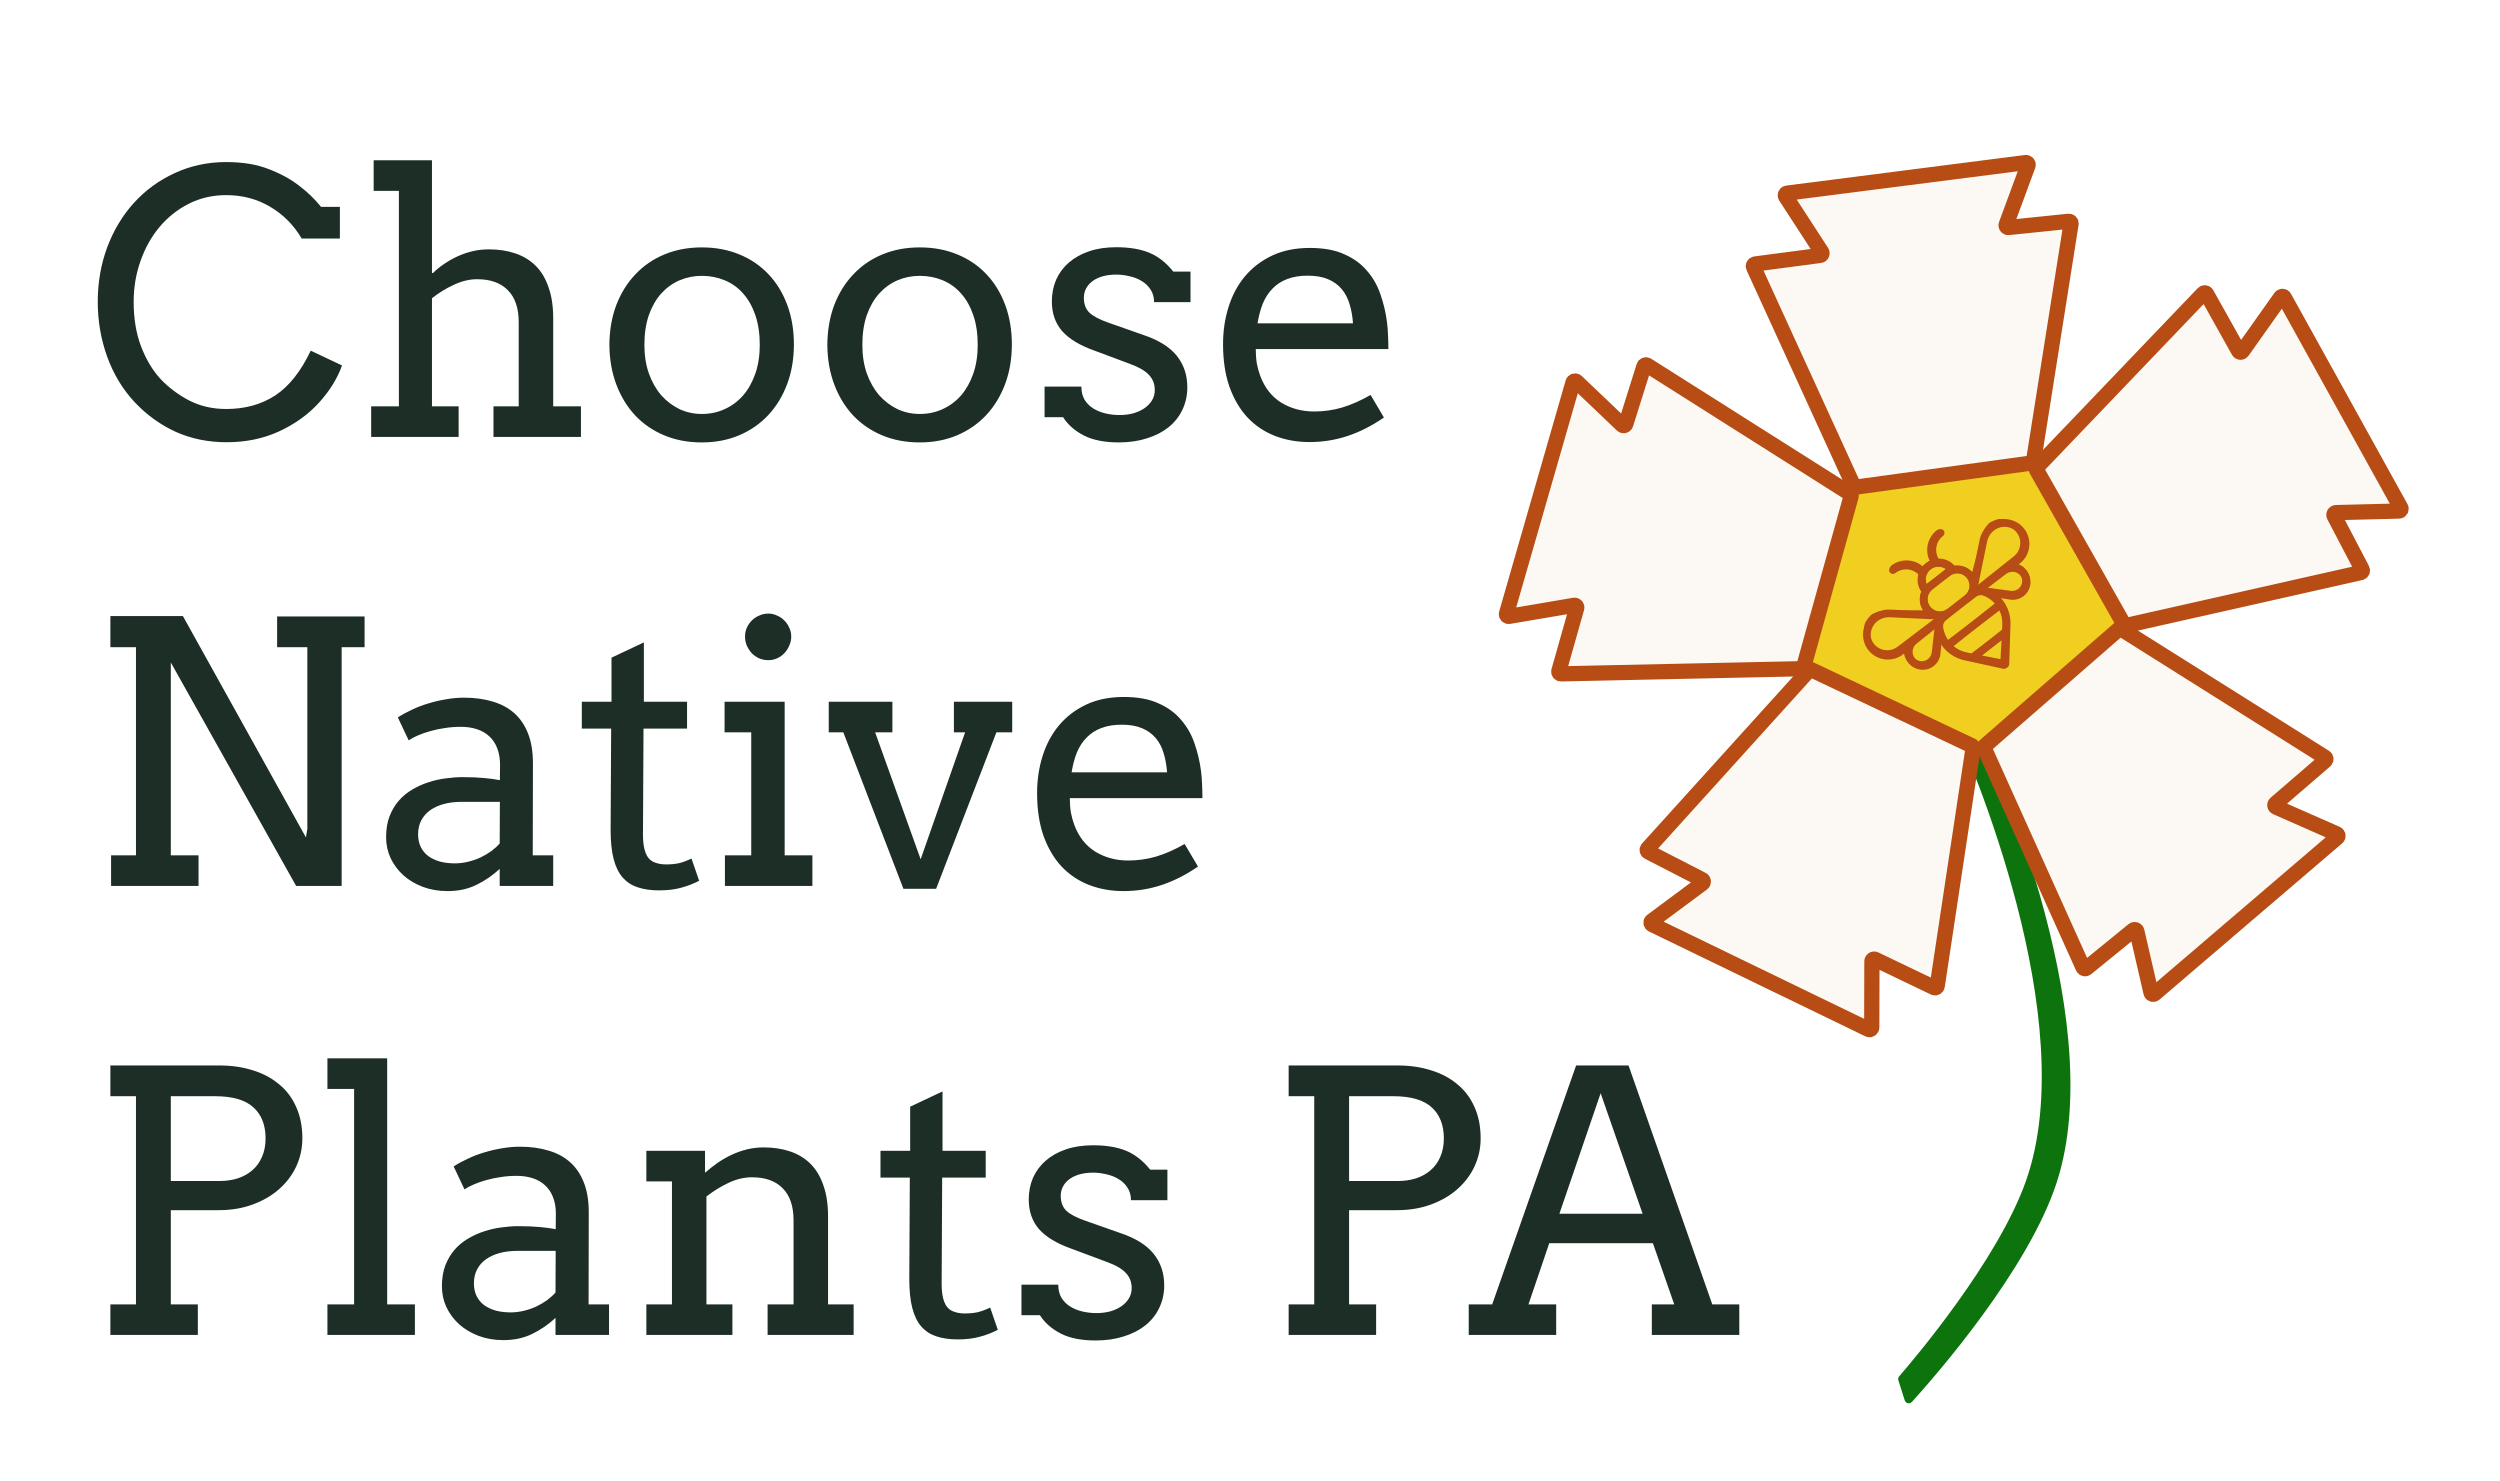 <svg width="206" height="122" viewBox="0 0 206 122" fill="none" xmlns="http://www.w3.org/2000/svg">
<rect width="206" height="122" fill="white"/>
<path d="M160.714 59.043C160.599 58.789 160.804 58.509 161.081 58.535L162.216 58.639C162.341 58.651 162.443 58.71 162.496 58.823C163.521 60.969 174.026 83.542 169.46 97.476C167.093 104.701 159.412 113.457 157.545 115.516C157.361 115.719 157.031 115.644 156.948 115.383L156.427 113.747C156.388 113.627 156.411 113.501 156.494 113.406C157.54 112.202 164.645 103.882 166.961 97.246C171.564 84.057 162.402 62.771 160.714 59.043Z" fill="#0D740D"/>
<path d="M174.875 52.425C174.166 60.115 168.871 62.044 161.18 61.334C153.489 60.625 146.315 57.547 147.025 49.857C147.734 42.166 154.543 36.507 162.234 37.216C169.924 37.925 175.584 44.734 174.875 52.425Z" fill="#F0CF21"/>
<path d="M149.19 55.589L162.127 61.733L159.278 80.915L156.609 79.589L154.541 78.588L154.176 78.645L154.075 78.817L153.977 78.898L153.871 79.069L140.659 72.989L140.764 72.819L140.781 72.64L140.635 72.267L140.384 72.064L139.954 71.844L138.575 71.177L136.256 69.973L149.19 55.589Z" fill="#FCF9F4"/>
<path d="M141.525 72.349L153.853 78.257L153.837 84.287L136.691 75.954L141.525 72.349Z" fill="#FCF9F4"/>
<path d="M162.484 61.452L149.269 55.194C149.197 55.16 149.112 55.177 149.059 55.235L135.773 69.92C135.694 70.007 135.719 70.146 135.823 70.2L140.259 72.483C140.377 72.544 140.39 72.707 140.284 72.787L136.114 75.882C136.006 75.962 136.021 76.129 136.142 76.187L153.974 84.828C154.093 84.886 154.231 84.799 154.232 84.667L154.246 79.206C154.246 79.075 154.384 78.988 154.503 79.045L159.373 81.381C159.482 81.433 159.61 81.365 159.628 81.246L162.584 61.64C162.596 61.562 162.555 61.485 162.484 61.452Z" stroke="#B74D15" stroke-width="1.255"/>
<path d="M163.88 61.686L174.69 52.292L191.126 62.582L188.843 64.497L187.097 65.991L187.003 66.348L187.121 66.51L187.156 66.632L187.27 66.797L176.409 76.47L176.295 76.305L176.138 76.219L175.737 76.203L175.45 76.352L175.077 76.658L173.914 77.654L171.881 79.297L163.88 61.686Z" fill="#FCF9F4"/>
<path d="M176.17 75.418L186.52 66.487L192.039 68.915L177.539 81.291L176.17 75.418Z" fill="#FCF9F4"/>
<path d="M174.577 51.853L163.552 61.457C163.492 61.509 163.474 61.594 163.506 61.666L171.643 79.72C171.691 79.827 171.828 79.86 171.919 79.785L175.788 76.635C175.891 76.552 176.046 76.605 176.076 76.734L177.243 81.794C177.273 81.926 177.432 81.978 177.534 81.891L192.591 69.01C192.692 68.924 192.668 68.763 192.547 68.71L187.549 66.51C187.428 66.457 187.404 66.296 187.504 66.21L191.594 62.682C191.685 62.604 191.675 62.459 191.573 62.395L174.791 51.836C174.724 51.794 174.637 51.801 174.577 51.853Z" stroke="#B74D15" stroke-width="1.255"/>
<path d="M175.305 51.169L168.268 38.696L181.644 24.655L183.061 27.276L184.176 29.286L184.507 29.45L184.689 29.367L184.815 29.357L185 29.279L192.3 41.858L192.116 41.936L191.999 42.073L191.903 42.462L191.992 42.773L192.217 43.2L192.96 44.539L194.162 46.86L175.305 51.169Z" fill="#FCF9F4"/>
<path d="M191.218 41.881L184.542 29.951L188.028 25.031L197.246 41.717L191.218 41.881Z" fill="#FCF9F4"/>
<path d="M167.809 38.721L175.008 51.447C175.047 51.516 175.126 51.551 175.204 51.534L194.522 47.181C194.637 47.155 194.696 47.027 194.642 46.923L192.331 42.502C192.269 42.384 192.353 42.243 192.485 42.239L197.677 42.11C197.811 42.107 197.894 41.962 197.829 41.844L188.228 24.511C188.164 24.395 188.001 24.386 187.925 24.494L184.768 28.95C184.692 29.058 184.53 29.049 184.465 28.934L181.829 24.22C181.77 24.114 181.626 24.096 181.543 24.183L167.835 38.508C167.78 38.566 167.77 38.652 167.809 38.721Z" stroke="#B74D15" stroke-width="1.255"/>
<path d="M152.13 40.874L148.278 54.668L128.891 55.126L129.744 52.271L130.378 50.062L130.26 49.712L130.073 49.642L129.977 49.56L129.791 49.484L133.532 35.43L133.718 35.505L133.897 35.491L134.24 35.283L134.397 35.001L134.541 34.54L134.963 33.068L135.755 30.577L152.13 40.874Z" fill="#FCF9F4"/>
<path d="M134.313 36.178L130.59 49.333L124.645 50.343L129.937 32.029L134.313 36.178Z" fill="#FCF9F4"/>
<path d="M148.617 54.971L152.534 40.883C152.555 40.807 152.524 40.726 152.457 40.684L135.725 30.091C135.626 30.028 135.494 30.077 135.458 30.189L133.963 34.948C133.923 35.075 133.765 35.116 133.668 35.024L129.908 31.442C129.811 31.349 129.65 31.393 129.612 31.523L124.134 50.565C124.097 50.692 124.206 50.813 124.336 50.791L129.719 49.876C129.849 49.854 129.958 49.975 129.922 50.101L128.449 55.298C128.417 55.414 128.505 55.529 128.626 55.526L148.449 55.102C148.528 55.1 148.596 55.047 148.617 54.971Z" stroke="#B74D15" stroke-width="1.255"/>
<path d="M167.259 37.779L153.068 39.71L144.963 22.093L147.922 21.744L150.201 21.451L150.476 21.204L150.466 21.004L150.503 20.883L150.499 20.682L164.885 18.546L164.89 18.746L164.974 18.905L165.3 19.138L165.622 19.17L166.102 19.119L167.621 18.924L170.221 18.663L167.259 37.779Z" fill="#FCF9F4"/>
<path d="M164.505 19.556L150.953 21.352L147.668 16.295L166.58 13.894L164.505 19.556Z" fill="#FCF9F4"/>
<path d="M152.924 40.139L167.41 38.151C167.488 38.14 167.55 38.079 167.563 38.001L170.655 18.441C170.673 18.325 170.576 18.222 170.459 18.234L165.497 18.748C165.365 18.762 165.264 18.632 165.31 18.508L167.109 13.636C167.155 13.51 167.051 13.379 166.918 13.396L147.263 15.914C147.132 15.931 147.064 16.079 147.136 16.19L150.11 20.769C150.182 20.88 150.114 21.027 149.983 21.045L144.629 21.753C144.509 21.769 144.439 21.896 144.489 22.005L152.736 40.036C152.769 40.108 152.846 40.15 152.924 40.139Z" stroke="#B74D15" stroke-width="1.255"/>
<g clip-path="url(#clip0_2004_4172)">
<path d="M166.659 43.464C166.35 43.075 165.368 42.727 164.783 42.763C164.611 42.732 163.812 43.072 163.781 43.245C163.764 43.341 164.153 43.196 164.563 43.193C164.885 43.191 165.202 43.245 165.277 43.259C165.614 43.32 165.95 43.591 166.163 43.859C166.648 44.467 166.547 45.357 165.938 45.842L162.958 48.215L163.612 44.726C163.621 44.626 163.733 44.096 163.889 43.671C164.027 43.295 164.388 43.004 164.312 42.99C164.14 42.959 163.507 43.188 163.296 44.247L162.504 47.165C162.115 46.724 161.535 46.538 160.987 46.63C160.636 46.243 160.141 46.051 159.649 46.071C159.271 45.465 159.399 44.656 159.971 44.2C160.108 44.091 160.13 43.892 160.021 43.755C159.912 43.618 159.713 43.595 159.576 43.704C158.806 44.317 158.593 45.374 159.009 46.224C158.885 46.281 158.765 46.353 158.653 46.442C158.541 46.531 158.444 46.631 158.361 46.74C157.626 46.144 156.548 46.115 155.778 46.729C155.641 46.838 155.619 47.037 155.728 47.174C155.837 47.311 156.037 47.334 156.174 47.225C156.746 46.769 157.563 46.825 158.069 47.329C157.94 47.805 158.016 48.33 158.315 48.759C158.102 49.273 158.154 49.879 158.496 50.357L155.757 50.229C155.224 50.204 154.702 50.373 154.285 50.705C153.403 51.407 153.257 52.697 153.959 53.579C154.662 54.461 155.951 54.607 156.833 53.904L156.968 53.797C156.985 54.094 157.091 54.39 157.29 54.64C157.794 55.272 158.718 55.377 159.35 54.873C159.661 54.626 159.86 54.257 159.896 53.862L159.971 53.059C160.42 53.738 161.129 54.231 161.964 54.395L165.181 55.025C165.272 55.043 165.366 55.02 165.439 54.962C165.512 54.904 165.555 54.817 165.558 54.724L165.664 51.448C165.691 50.597 165.37 49.796 164.808 49.206L165.607 49.313C166 49.366 166.404 49.255 166.715 49.007C167.347 48.504 167.452 47.58 166.948 46.947C166.749 46.697 166.485 46.528 166.199 46.445L166.334 46.338C167.216 45.635 167.362 44.346 166.659 43.464ZM162.816 49.14C162.992 48.999 163.23 48.96 163.436 49.038C163.816 49.182 164.144 49.413 164.403 49.702L160.544 52.775C160.32 52.458 160.169 52.087 160.114 51.684C160.084 51.466 160.175 51.243 160.351 51.103L162.816 49.14ZM158.716 48.175C158.548 47.746 158.67 47.24 159.048 46.938C159.427 46.636 159.948 46.631 160.329 46.891L158.716 48.175ZM159.206 48.596L160.629 47.463C161.069 47.112 161.712 47.185 162.062 47.625C162.413 48.065 162.34 48.708 161.9 49.058L160.477 50.192C160.037 50.542 159.394 50.469 159.044 50.029C158.693 49.589 158.766 48.947 159.206 48.596ZM154.456 53.184C153.971 52.575 154.072 51.686 154.68 51.201C154.977 50.965 155.348 50.844 155.727 50.862L159.419 51.035L156.438 53.408C155.83 53.893 154.94 53.792 154.456 53.184ZM159.265 53.803C159.244 54.028 159.131 54.237 158.955 54.377C158.596 54.663 158.072 54.603 157.786 54.245C157.491 53.874 157.552 53.332 157.923 53.037L159.448 51.822L159.265 53.803ZM164.937 54.331L163.318 54.014L164.99 52.682L164.937 54.331ZM165.03 51.428L165.016 51.85L162.501 53.854L162.086 53.773C161.667 53.691 161.288 53.504 160.975 53.243L164.762 50.227C164.947 50.59 165.044 51.001 165.03 51.428ZM166.452 47.342C166.738 47.701 166.678 48.225 166.32 48.511C166.144 48.651 165.914 48.715 165.691 48.685L163.719 48.42L165.244 47.206C165.615 46.91 166.157 46.972 166.452 47.342Z" fill="#B74D15"/>
</g>
<g clip-path="url(#clip1_2004_4172)">
<path d="M153.878 53.404C153.578 53.009 153.482 51.971 153.661 51.413C153.673 51.239 154.199 50.549 154.373 50.561C154.471 50.568 154.235 50.91 154.131 51.306C154.05 51.618 154.025 51.938 154.019 52.015C153.996 52.356 154.176 52.748 154.383 53.021C154.854 53.64 155.741 53.761 156.36 53.291L159.394 50.986L155.851 50.761C155.752 50.745 155.211 50.724 154.76 50.77C154.362 50.812 153.991 51.09 153.996 51.013C154.008 50.838 154.386 50.281 155.464 50.337L158.487 50.287C158.156 49.801 158.118 49.194 158.342 48.685C158.054 48.25 157.989 47.723 158.13 47.251C157.635 46.735 156.819 46.66 156.237 47.102C156.097 47.209 155.899 47.181 155.793 47.042C155.687 46.902 155.714 46.703 155.853 46.597C156.637 46.002 157.714 46.055 158.435 46.668C158.52 46.561 158.62 46.463 158.734 46.377C158.848 46.29 158.969 46.221 159.094 46.167C158.698 45.308 158.935 44.256 159.719 43.661C159.858 43.555 160.057 43.582 160.163 43.721C160.269 43.861 160.242 44.06 160.102 44.166C159.52 44.608 159.373 45.414 159.738 46.029C160.231 46.02 160.721 46.224 161.063 46.618C161.613 46.539 162.188 46.738 162.567 47.188L163.117 44.501C163.223 43.979 163.516 43.514 163.94 43.191C164.838 42.509 166.124 42.685 166.806 43.583C167.488 44.48 167.313 45.766 166.415 46.448L166.277 46.553C166.562 46.642 166.822 46.817 167.015 47.072C167.504 47.715 167.378 48.637 166.735 49.126C166.418 49.366 166.012 49.468 165.62 49.407L164.824 49.281C165.372 49.883 165.675 50.692 165.628 51.542L165.448 54.815C165.443 54.907 165.397 54.993 165.323 55.05C165.249 55.106 165.154 55.127 165.063 55.107L161.862 54.404C161.03 54.221 160.333 53.712 159.899 53.023L159.807 53.823C159.761 54.217 159.554 54.581 159.237 54.822C158.594 55.311 157.672 55.185 157.183 54.541C156.99 54.286 156.891 53.989 156.881 53.691L156.744 53.796C155.846 54.478 154.56 54.302 153.878 53.404ZM160.325 51.075C160.145 51.211 160.049 51.432 160.074 51.651C160.12 52.055 160.263 52.43 160.48 52.752L164.407 49.767C164.155 49.472 163.832 49.234 163.456 49.082C163.252 48.999 163.013 49.033 162.834 49.169L160.325 51.075ZM160.399 46.864C160.024 46.596 159.503 46.589 159.117 46.882C158.732 47.175 158.599 47.678 158.757 48.111L160.399 46.864ZM160.686 47.443L159.237 48.543C158.789 48.883 158.702 49.524 159.042 49.972C159.382 50.42 160.023 50.507 160.471 50.167L161.92 49.067C162.368 48.727 162.455 48.085 162.115 47.638C161.775 47.19 161.134 47.102 160.686 47.443ZM166.301 43.966C165.83 43.347 164.943 43.226 164.324 43.696C164.022 43.925 163.814 44.256 163.738 44.628L162.997 48.248L166.031 45.943C166.651 45.473 166.772 44.586 166.301 43.966ZM165.718 48.78C165.941 48.815 166.172 48.757 166.351 48.621C166.716 48.343 166.788 47.821 166.51 47.456C166.223 47.078 165.683 47.004 165.306 47.291L163.753 48.471L165.718 48.78ZM164.835 54.407L164.926 52.761L163.224 54.053L164.835 54.407ZM161.998 53.784L162.411 53.875L164.972 51.929L164.995 51.507C165.018 51.081 164.931 50.667 164.755 50.3L160.9 53.229C161.206 53.498 161.581 53.692 161.998 53.784ZM157.688 54.158C157.966 54.523 158.489 54.594 158.854 54.317C159.033 54.18 159.151 53.974 159.177 53.75L159.406 51.773L157.853 52.953C157.475 53.24 157.402 53.78 157.688 54.158Z" fill="#B74D15"/>
</g>
<path d="M24.856 19.653C24.202 18.54 23.333 17.666 22.249 17.031C21.175 16.396 19.974 16.079 18.645 16.079C17.513 16.079 16.477 16.318 15.54 16.797C14.602 17.275 13.797 17.92 13.123 18.73C12.459 19.531 11.941 20.464 11.57 21.528C11.199 22.583 11.014 23.696 11.014 24.868C11.014 26.255 11.219 27.485 11.629 28.56C12.039 29.624 12.571 30.513 13.226 31.226C13.89 31.929 14.676 32.52 15.584 32.998C16.492 33.467 17.513 33.701 18.645 33.701C20.189 33.701 21.531 33.33 22.674 32.588C23.816 31.836 24.793 30.605 25.604 28.896L28.182 30.112C27.811 31.167 27.181 32.188 26.292 33.174C25.403 34.15 24.305 34.941 22.996 35.547C21.697 36.143 20.257 36.44 18.675 36.44C17.161 36.44 15.77 36.157 14.5 35.591C13.23 35.015 12.098 34.199 11.102 33.145C10.115 32.09 9.358 30.84 8.831 29.395C8.313 27.949 8.055 26.44 8.055 24.868C8.055 23.286 8.313 21.792 8.831 20.386C9.358 18.98 10.091 17.759 11.028 16.724C11.976 15.679 13.099 14.858 14.398 14.263C15.706 13.657 17.122 13.354 18.645 13.354C20.003 13.354 21.175 13.55 22.161 13.94C23.148 14.321 23.982 14.78 24.666 15.317C25.359 15.845 25.955 16.421 26.453 17.046H28.006V19.653H24.856ZM30.789 13.208H35.594V22.495H35.682C35.955 22.222 36.268 21.968 36.619 21.733C36.98 21.489 37.356 21.279 37.747 21.104C38.138 20.928 38.543 20.791 38.963 20.693C39.383 20.596 39.822 20.547 40.281 20.547C41.092 20.547 41.824 20.659 42.478 20.884C43.133 21.108 43.69 21.45 44.148 21.909C44.607 22.368 44.959 22.959 45.203 23.682C45.457 24.395 45.584 25.239 45.584 26.216V33.481H47.869V36.001H40.662V33.481H42.742V26.553C42.742 25.391 42.444 24.512 41.849 23.916C41.263 23.311 40.418 23.008 39.315 23.008C38.69 23.008 38.055 23.159 37.41 23.462C36.766 23.755 36.16 24.126 35.594 24.575V33.481H37.791V36.001H30.584V33.481H32.869V15.727H30.789V13.208ZM50.213 28.413C50.223 27.212 50.413 26.118 50.784 25.132C51.165 24.145 51.692 23.301 52.366 22.598C53.04 21.885 53.841 21.338 54.769 20.957C55.696 20.576 56.717 20.386 57.83 20.386C58.953 20.386 59.978 20.576 60.906 20.957C61.844 21.338 62.645 21.88 63.309 22.583C63.973 23.276 64.49 24.116 64.861 25.102C65.232 26.089 65.418 27.183 65.418 28.384C65.418 29.565 65.232 30.654 64.861 31.65C64.49 32.637 63.973 33.486 63.309 34.199C62.645 34.912 61.844 35.469 60.906 35.869C59.978 36.26 58.953 36.455 57.83 36.455C56.688 36.455 55.652 36.26 54.725 35.869C53.797 35.478 53.001 34.932 52.337 34.228C51.673 33.516 51.155 32.666 50.784 31.68C50.413 30.693 50.223 29.605 50.213 28.413ZM53.099 28.413C53.099 29.282 53.221 30.068 53.465 30.771C53.719 31.475 54.06 32.075 54.49 32.573C54.93 33.062 55.433 33.442 55.999 33.716C56.575 33.98 57.185 34.111 57.83 34.111C58.504 34.111 59.129 33.98 59.705 33.716C60.291 33.452 60.799 33.076 61.228 32.588C61.658 32.09 61.995 31.489 62.239 30.786C62.483 30.083 62.605 29.292 62.605 28.413C62.605 27.495 62.483 26.68 62.239 25.967C61.995 25.254 61.658 24.658 61.228 24.18C60.809 23.701 60.306 23.34 59.72 23.096C59.134 22.852 58.504 22.73 57.83 22.73C57.185 22.73 56.575 22.852 55.999 23.096C55.433 23.34 54.93 23.701 54.49 24.18C54.06 24.658 53.719 25.254 53.465 25.967C53.221 26.68 53.099 27.495 53.099 28.413ZM68.172 28.413C68.182 27.212 68.372 26.118 68.743 25.132C69.124 24.145 69.651 23.301 70.325 22.598C70.999 21.885 71.8 21.338 72.728 20.957C73.655 20.576 74.676 20.386 75.789 20.386C76.912 20.386 77.938 20.576 78.865 20.957C79.803 21.338 80.603 21.88 81.268 22.583C81.932 23.276 82.449 24.116 82.82 25.102C83.191 26.089 83.377 27.183 83.377 28.384C83.377 29.565 83.191 30.654 82.82 31.65C82.449 32.637 81.932 33.486 81.268 34.199C80.603 34.912 79.803 35.469 78.865 35.869C77.938 36.26 76.912 36.455 75.789 36.455C74.647 36.455 73.611 36.26 72.684 35.869C71.756 35.478 70.96 34.932 70.296 34.228C69.632 33.516 69.114 32.666 68.743 31.68C68.372 30.693 68.182 29.605 68.172 28.413ZM71.058 28.413C71.058 29.282 71.18 30.068 71.424 30.771C71.678 31.475 72.019 32.075 72.449 32.573C72.889 33.062 73.392 33.442 73.958 33.716C74.534 33.98 75.144 34.111 75.789 34.111C76.463 34.111 77.088 33.98 77.664 33.716C78.25 33.452 78.758 33.076 79.188 32.588C79.617 32.09 79.954 31.489 80.198 30.786C80.442 30.083 80.564 29.292 80.564 28.413C80.564 27.495 80.442 26.68 80.198 25.967C79.954 25.254 79.617 24.658 79.188 24.18C78.768 23.701 78.265 23.34 77.679 23.096C77.093 22.852 76.463 22.73 75.789 22.73C75.144 22.73 74.534 22.852 73.958 23.096C73.392 23.34 72.889 23.701 72.449 24.18C72.019 24.658 71.678 25.254 71.424 25.967C71.18 26.68 71.058 27.495 71.058 28.413ZM95.096 24.898C95.096 24.487 94.998 24.141 94.803 23.857C94.617 23.564 94.373 23.33 94.07 23.154C93.768 22.969 93.431 22.837 93.06 22.759C92.689 22.671 92.327 22.627 91.976 22.627C91.585 22.627 91.224 22.671 90.892 22.759C90.569 22.847 90.291 22.974 90.057 23.14C89.822 23.306 89.637 23.511 89.5 23.755C89.373 23.989 89.31 24.253 89.31 24.546C89.31 25.054 89.461 25.459 89.764 25.762C90.076 26.055 90.594 26.328 91.316 26.582L94.231 27.607C95.481 28.027 96.394 28.599 96.971 29.321C97.547 30.044 97.835 30.908 97.835 31.914C97.835 32.588 97.698 33.208 97.425 33.774C97.161 34.331 96.78 34.81 96.282 35.21C95.794 35.601 95.203 35.903 94.51 36.118C93.816 36.343 93.045 36.455 92.195 36.455C91.014 36.455 90.052 36.265 89.31 35.884C88.567 35.503 87.996 35 87.596 34.375H86.072V31.855H89.105C89.105 32.275 89.192 32.637 89.368 32.94C89.554 33.232 89.793 33.472 90.086 33.657C90.389 33.843 90.726 33.98 91.097 34.067C91.478 34.155 91.863 34.199 92.254 34.199C92.635 34.199 93.001 34.155 93.353 34.067C93.704 33.97 94.012 33.833 94.275 33.657C94.549 33.472 94.764 33.252 94.92 32.998C95.076 32.744 95.154 32.456 95.154 32.134C95.154 31.645 94.993 31.23 94.671 30.889C94.358 30.547 93.821 30.239 93.06 29.966L90.159 28.882C88.978 28.462 88.099 27.93 87.522 27.285C86.956 26.631 86.673 25.815 86.673 24.839C86.673 24.194 86.79 23.599 87.024 23.052C87.269 22.505 87.615 22.036 88.064 21.645C88.523 21.245 89.08 20.933 89.734 20.708C90.389 20.483 91.136 20.371 91.976 20.371C93.06 20.371 93.968 20.523 94.7 20.825C95.433 21.128 96.092 21.645 96.678 22.378H98.099V24.898H95.096ZM103.475 28.765C103.475 29.194 103.504 29.59 103.562 29.951C103.631 30.303 103.724 30.64 103.841 30.962C104.202 31.939 104.778 32.676 105.569 33.174C106.37 33.662 107.273 33.906 108.279 33.906C109.07 33.906 109.837 33.799 110.579 33.584C111.331 33.359 112.117 33.013 112.938 32.544L114.036 34.404C113.04 35.088 112.039 35.596 111.033 35.928C110.027 36.26 108.982 36.426 107.898 36.426C106.873 36.426 105.921 36.255 105.042 35.913C104.173 35.571 103.421 35.063 102.786 34.39C102.161 33.716 101.668 32.876 101.307 31.87C100.955 30.864 100.779 29.692 100.779 28.355C100.779 27.27 100.931 26.25 101.233 25.293C101.536 24.326 101.985 23.486 102.581 22.773C103.187 22.051 103.934 21.48 104.822 21.06C105.711 20.64 106.746 20.43 107.928 20.43C109.07 20.43 110.022 20.605 110.784 20.957C111.556 21.299 112.181 21.758 112.659 22.334C113.147 22.9 113.514 23.55 113.758 24.282C114.012 25.015 114.188 25.762 114.285 26.523C114.334 26.895 114.363 27.27 114.373 27.651C114.393 28.032 114.402 28.403 114.402 28.765H103.475ZM107.737 22.715C107.103 22.715 106.546 22.808 106.067 22.993C105.599 23.169 105.198 23.428 104.866 23.77C104.534 24.102 104.266 24.512 104.061 25C103.865 25.488 103.719 26.035 103.621 26.641H111.487C111.448 26.074 111.355 25.552 111.209 25.073C111.072 24.595 110.857 24.18 110.564 23.828C110.271 23.477 109.896 23.203 109.437 23.008C108.978 22.812 108.411 22.715 107.737 22.715ZM22.835 50.794H30.042V53.328H28.152V73.001H24.402L14.075 54.588V70.481H16.36V73.001H9.153V70.481H11.204V53.328H9.095V50.765H15.071L25.208 69.002L25.325 68.299V53.328H22.835V50.794ZM41.175 71.595C40.599 72.132 39.959 72.571 39.256 72.913C38.562 73.255 37.772 73.426 36.883 73.426C36.141 73.426 35.457 73.309 34.832 73.074C34.217 72.84 33.685 72.522 33.235 72.122C32.786 71.712 32.435 71.238 32.181 70.701C31.936 70.164 31.814 69.593 31.814 68.987C31.814 68.343 31.907 67.772 32.093 67.273C32.288 66.775 32.542 66.346 32.855 65.984C33.177 65.613 33.548 65.306 33.968 65.061C34.398 64.808 34.842 64.607 35.301 64.461C35.77 64.305 36.243 64.197 36.722 64.139C37.21 64.07 37.674 64.036 38.113 64.036C38.816 64.036 39.407 64.061 39.886 64.109C40.364 64.148 40.799 64.207 41.19 64.285L41.204 63.04C41.204 62.503 41.126 62.039 40.97 61.648C40.813 61.248 40.594 60.921 40.31 60.667C40.027 60.403 39.685 60.208 39.285 60.081C38.895 59.954 38.455 59.891 37.967 59.891C37.508 59.891 37.068 59.925 36.648 59.993C36.228 60.052 35.833 60.135 35.462 60.242C35.101 60.34 34.764 60.457 34.451 60.594C34.148 60.721 33.89 60.857 33.675 61.004L32.781 59.114C33.143 58.88 33.538 58.665 33.968 58.47C34.398 58.265 34.847 58.094 35.315 57.957C35.794 57.81 36.277 57.698 36.766 57.62C37.264 57.532 37.752 57.488 38.23 57.488C39.109 57.488 39.9 57.596 40.603 57.81C41.307 58.016 41.902 58.338 42.391 58.777C42.879 59.217 43.255 59.778 43.519 60.462C43.782 61.136 43.914 61.946 43.914 62.894L43.899 70.481H45.584V73.001H41.175V71.595ZM37.483 71.141C37.845 71.141 38.206 71.097 38.567 71.009C38.929 70.921 39.27 70.804 39.593 70.657C39.915 70.501 40.213 70.325 40.486 70.13C40.76 69.925 40.989 69.715 41.175 69.5L41.19 66.072H38.025C37.498 66.072 37.015 66.131 36.575 66.248C36.145 66.365 35.77 66.536 35.447 66.761C35.135 66.985 34.891 67.264 34.715 67.596C34.539 67.928 34.451 68.309 34.451 68.738C34.451 69.139 34.524 69.49 34.671 69.793C34.817 70.086 35.023 70.335 35.286 70.54C35.56 70.735 35.882 70.887 36.253 70.994C36.624 71.092 37.034 71.141 37.483 71.141ZM53.055 57.825H56.614V60.037H53.025L52.981 68.797C52.981 69.393 53.05 69.876 53.187 70.247C53.323 70.618 53.543 70.877 53.846 71.023C54.148 71.16 54.49 71.228 54.871 71.228C55.281 71.228 55.643 71.194 55.955 71.126C56.268 71.048 56.609 70.921 56.98 70.745L57.61 72.576C57.142 72.82 56.648 73.011 56.131 73.147C55.613 73.294 55.003 73.367 54.3 73.367C53.636 73.367 53.055 73.284 52.557 73.118C52.068 72.962 51.653 72.693 51.312 72.312C50.98 71.932 50.73 71.424 50.565 70.789C50.398 70.144 50.315 69.344 50.315 68.387L50.359 60.037H47.942V57.825H50.389V54.192L53.055 52.933V57.825ZM59.705 57.825H64.656V70.481H66.941V73.001H59.734V70.481H61.902V60.345H59.705V57.825ZM61.39 52.449C61.39 52.195 61.438 51.956 61.536 51.731C61.644 51.497 61.78 51.297 61.946 51.131C62.122 50.955 62.327 50.818 62.562 50.721C62.796 50.613 63.045 50.56 63.309 50.56C63.562 50.56 63.802 50.613 64.026 50.721C64.261 50.818 64.461 50.955 64.627 51.131C64.803 51.297 64.939 51.497 65.037 51.731C65.144 51.956 65.198 52.195 65.198 52.449C65.198 52.713 65.144 52.962 65.037 53.196C64.939 53.431 64.803 53.641 64.627 53.826C64.461 54.002 64.261 54.144 64.026 54.251C63.802 54.349 63.562 54.398 63.309 54.398C63.045 54.398 62.796 54.349 62.562 54.251C62.327 54.144 62.122 54.002 61.946 53.826C61.78 53.641 61.644 53.431 61.536 53.196C61.438 52.962 61.39 52.713 61.39 52.449ZM68.289 57.825H73.533V60.345H72.112L75.862 70.804L79.524 60.345H78.602V57.825H83.406V60.345H82.103L77.137 73.235H74.441L69.49 60.345H68.289V57.825ZM88.152 65.765C88.152 66.194 88.182 66.59 88.24 66.951C88.309 67.303 88.401 67.64 88.519 67.962C88.88 68.939 89.456 69.676 90.247 70.174C91.048 70.662 91.951 70.906 92.957 70.906C93.748 70.906 94.515 70.799 95.257 70.584C96.009 70.359 96.795 70.013 97.615 69.544L98.714 71.404C97.718 72.088 96.717 72.596 95.711 72.928C94.705 73.26 93.66 73.426 92.576 73.426C91.551 73.426 90.599 73.255 89.72 72.913C88.851 72.571 88.099 72.064 87.464 71.39C86.839 70.716 86.346 69.876 85.984 68.87C85.633 67.864 85.457 66.692 85.457 65.355C85.457 64.27 85.608 63.25 85.911 62.293C86.214 61.326 86.663 60.486 87.259 59.773C87.864 59.051 88.611 58.48 89.5 58.06C90.389 57.64 91.424 57.43 92.606 57.43C93.748 57.43 94.7 57.605 95.462 57.957C96.233 58.299 96.858 58.758 97.337 59.334C97.825 59.9 98.191 60.55 98.436 61.282C98.689 62.015 98.865 62.762 98.963 63.523C99.012 63.895 99.041 64.27 99.051 64.651C99.07 65.032 99.08 65.403 99.08 65.765H88.152ZM92.415 59.715C91.78 59.715 91.224 59.808 90.745 59.993C90.276 60.169 89.876 60.428 89.544 60.77C89.212 61.102 88.943 61.512 88.738 62C88.543 62.488 88.397 63.035 88.299 63.641H96.165C96.126 63.074 96.033 62.552 95.887 62.073C95.75 61.595 95.535 61.18 95.242 60.828C94.949 60.477 94.573 60.203 94.114 60.008C93.655 59.812 93.089 59.715 92.415 59.715ZM9.095 87.794H18.074C19.07 87.794 19.983 87.926 20.814 88.189C21.653 88.443 22.376 88.824 22.981 89.332C23.597 89.83 24.07 90.455 24.402 91.207C24.744 91.959 24.915 92.823 24.915 93.8C24.915 94.61 24.749 95.377 24.417 96.1C24.085 96.812 23.616 97.438 23.011 97.975C22.405 98.512 21.678 98.936 20.828 99.249C19.988 99.561 19.051 99.718 18.016 99.718H14.075V107.481H16.302V110.001H9.095V107.481H11.204V90.328H9.095V87.794ZM14.075 90.328V97.315H18.074C18.631 97.315 19.139 97.242 19.598 97.096C20.066 96.939 20.467 96.715 20.799 96.422C21.141 96.129 21.404 95.763 21.59 95.323C21.785 94.884 21.883 94.376 21.883 93.8C21.883 92.706 21.551 91.856 20.887 91.251C20.223 90.636 19.163 90.328 17.708 90.328H14.075ZM26.98 87.208H31.902V107.481H34.188V110.001H26.98V107.481H29.178V89.728H26.98V87.208ZM45.774 108.595C45.198 109.132 44.559 109.571 43.855 109.913C43.162 110.255 42.371 110.426 41.482 110.426C40.74 110.426 40.057 110.309 39.432 110.074C38.816 109.84 38.284 109.522 37.835 109.122C37.386 108.712 37.034 108.238 36.78 107.701C36.536 107.164 36.414 106.593 36.414 105.987C36.414 105.343 36.507 104.771 36.692 104.273C36.888 103.775 37.142 103.346 37.454 102.984C37.776 102.613 38.148 102.306 38.567 102.062C38.997 101.808 39.441 101.607 39.9 101.461C40.369 101.305 40.843 101.197 41.321 101.139C41.81 101.07 42.273 101.036 42.713 101.036C43.416 101.036 44.007 101.061 44.485 101.109C44.964 101.148 45.398 101.207 45.789 101.285L45.804 100.04C45.804 99.503 45.726 99.039 45.569 98.648C45.413 98.248 45.193 97.921 44.91 97.667C44.627 97.403 44.285 97.208 43.885 97.081C43.494 96.954 43.055 96.891 42.566 96.891C42.107 96.891 41.668 96.925 41.248 96.993C40.828 97.052 40.433 97.135 40.062 97.242C39.7 97.34 39.363 97.457 39.051 97.594C38.748 97.721 38.489 97.857 38.274 98.004L37.381 96.114C37.742 95.88 38.138 95.665 38.567 95.47C38.997 95.265 39.446 95.094 39.915 94.957C40.394 94.811 40.877 94.698 41.365 94.62C41.863 94.532 42.352 94.488 42.83 94.488C43.709 94.488 44.5 94.596 45.203 94.811C45.906 95.016 46.502 95.338 46.99 95.777C47.478 96.217 47.855 96.778 48.118 97.462C48.382 98.136 48.514 98.946 48.514 99.894L48.499 107.481H50.184V110.001H45.774V108.595ZM42.083 108.141C42.444 108.141 42.806 108.097 43.167 108.009C43.528 107.921 43.87 107.804 44.192 107.657C44.515 107.501 44.812 107.325 45.086 107.13C45.359 106.925 45.589 106.715 45.774 106.5L45.789 103.072H42.625C42.098 103.072 41.614 103.131 41.175 103.248C40.745 103.365 40.369 103.536 40.047 103.761C39.734 103.985 39.49 104.264 39.315 104.596C39.139 104.928 39.051 105.309 39.051 105.738C39.051 106.139 39.124 106.49 39.27 106.793C39.417 107.086 39.622 107.335 39.886 107.54C40.159 107.735 40.481 107.887 40.852 107.994C41.224 108.092 41.634 108.141 42.083 108.141ZM63.25 107.481H65.389V100.553C65.389 99.391 65.091 98.512 64.495 97.916C63.909 97.311 63.065 97.008 61.961 97.008C61.326 97.008 60.687 97.159 60.042 97.462C59.398 97.765 58.787 98.141 58.211 98.59V107.481H60.35V110.001H53.26V107.481H55.369V97.345H53.26V94.825H58.094V96.612H58.123C58.445 96.329 58.787 96.061 59.148 95.807C59.52 95.553 59.905 95.333 60.306 95.147C60.706 94.962 61.121 94.815 61.551 94.708C61.99 94.601 62.449 94.547 62.928 94.547C63.738 94.547 64.471 94.659 65.125 94.884C65.779 95.108 66.336 95.45 66.795 95.909C67.254 96.368 67.606 96.959 67.85 97.682C68.103 98.394 68.231 99.239 68.231 100.216V107.481H70.34V110.001H63.25V107.481ZM77.664 94.825H81.224V97.037H77.635L77.591 105.797C77.591 106.393 77.659 106.876 77.796 107.247C77.933 107.618 78.152 107.877 78.455 108.023C78.758 108.16 79.1 108.229 79.481 108.229C79.891 108.229 80.252 108.194 80.564 108.126C80.877 108.048 81.219 107.921 81.59 107.745L82.22 109.576C81.751 109.82 81.258 110.011 80.74 110.147C80.223 110.294 79.612 110.367 78.909 110.367C78.245 110.367 77.664 110.284 77.166 110.118C76.678 109.962 76.263 109.693 75.921 109.312C75.589 108.932 75.34 108.424 75.174 107.789C75.008 107.145 74.925 106.344 74.925 105.387L74.969 97.037H72.552V94.825H74.998V91.192L77.664 89.933V94.825ZM93.191 98.897C93.191 98.487 93.094 98.141 92.898 97.857C92.713 97.564 92.469 97.33 92.166 97.154C91.863 96.969 91.526 96.837 91.155 96.759C90.784 96.671 90.423 96.627 90.071 96.627C89.681 96.627 89.319 96.671 88.987 96.759C88.665 96.847 88.387 96.974 88.152 97.14C87.918 97.306 87.732 97.511 87.596 97.755C87.469 97.989 87.405 98.253 87.405 98.546C87.405 99.054 87.557 99.459 87.859 99.762C88.172 100.055 88.689 100.328 89.412 100.582L92.327 101.607C93.577 102.027 94.49 102.599 95.066 103.321C95.643 104.044 95.931 104.908 95.931 105.914C95.931 106.588 95.794 107.208 95.52 107.774C95.257 108.331 94.876 108.81 94.378 109.21C93.89 109.601 93.299 109.903 92.606 110.118C91.912 110.343 91.141 110.455 90.291 110.455C89.109 110.455 88.147 110.265 87.405 109.884C86.663 109.503 86.092 109 85.691 108.375H84.168V105.855H87.2C87.2 106.275 87.288 106.637 87.464 106.939C87.649 107.232 87.889 107.472 88.182 107.657C88.484 107.843 88.821 107.979 89.192 108.067C89.573 108.155 89.959 108.199 90.35 108.199C90.731 108.199 91.097 108.155 91.448 108.067C91.8 107.97 92.107 107.833 92.371 107.657C92.644 107.472 92.859 107.252 93.016 106.998C93.172 106.744 93.25 106.456 93.25 106.134C93.25 105.646 93.089 105.23 92.767 104.889C92.454 104.547 91.917 104.239 91.155 103.966L88.255 102.882C87.073 102.462 86.194 101.93 85.618 101.285C85.052 100.631 84.769 99.815 84.769 98.839C84.769 98.194 84.886 97.599 85.12 97.052C85.364 96.505 85.711 96.036 86.16 95.645C86.619 95.245 87.176 94.933 87.83 94.708C88.484 94.483 89.231 94.371 90.071 94.371C91.155 94.371 92.064 94.522 92.796 94.825C93.528 95.128 94.188 95.645 94.773 96.378H96.194V98.897H93.191ZM106.185 87.794H115.164C116.16 87.794 117.073 87.926 117.903 88.189C118.743 88.443 119.466 88.824 120.071 89.332C120.687 89.83 121.16 90.455 121.492 91.207C121.834 91.959 122.005 92.823 122.005 93.8C122.005 94.61 121.839 95.377 121.507 96.1C121.175 96.812 120.706 97.438 120.101 97.975C119.495 98.512 118.768 98.936 117.918 99.249C117.078 99.561 116.141 99.718 115.105 99.718H111.165V107.481H113.392V110.001H106.185V107.481H108.294V90.328H106.185V87.794ZM111.165 90.328V97.315H115.164C115.721 97.315 116.229 97.242 116.688 97.096C117.156 96.939 117.557 96.715 117.889 96.422C118.23 96.129 118.494 95.763 118.68 95.323C118.875 94.884 118.973 94.376 118.973 93.8C118.973 92.706 118.641 91.856 117.977 91.251C117.312 90.636 116.253 90.328 114.798 90.328H111.165ZM136.111 107.481H137.957L136.199 102.442H127.659L125.945 107.481H128.23V110.001H121.023V107.481H122.957L129.871 87.794H134.192L141.092 107.481H143.318V110.001H136.111V107.481ZM128.494 100.011H135.35L131.893 90.079L128.494 100.011Z" fill="#1D2E26"/>
<defs>
<clipPath id="clip0_2004_4172">
<rect width="16.236" height="16.236" fill="white" transform="translate(150.148 48.797) rotate(-38.537)"/>
</clipPath>
<clipPath id="clip1_2004_4172">
<rect width="16.236" height="16.236" fill="white" transform="matrix(-0.796 0.605 0.605 0.796 163.109 38.715)"/>
</clipPath>
</defs>
</svg>
